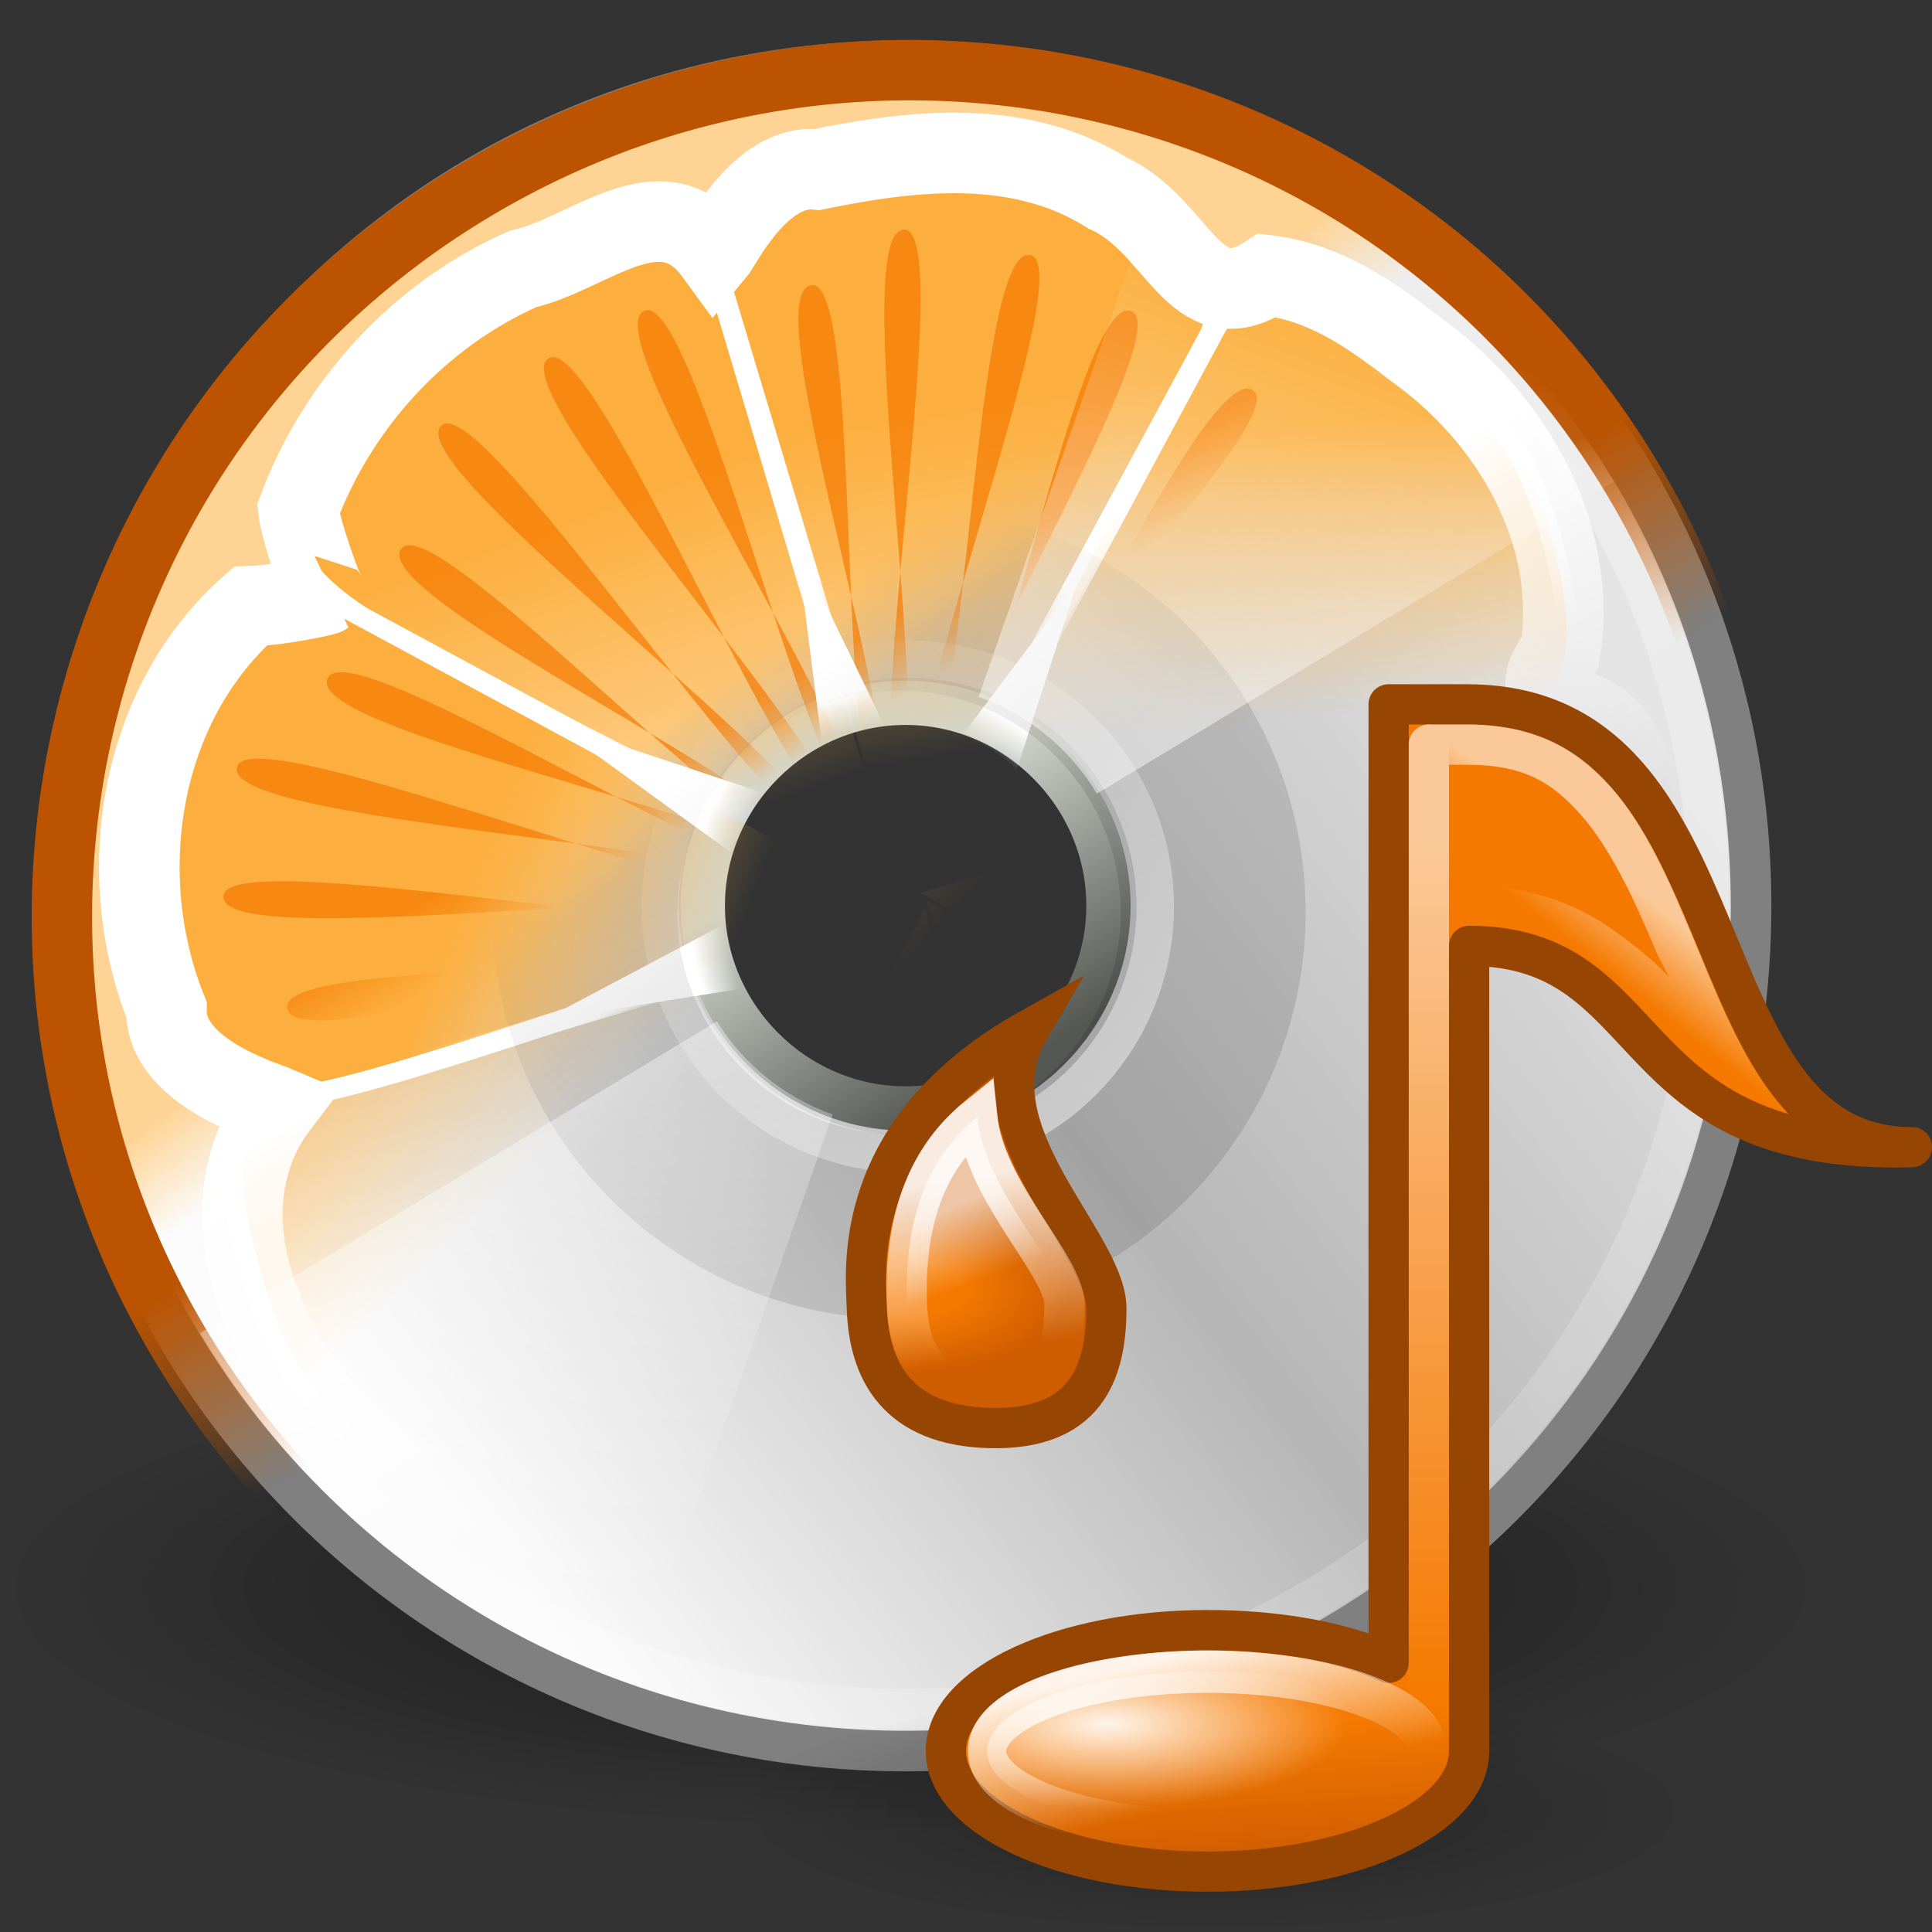 <?xml version="1.0" encoding="UTF-8" standalone="no"?>
<!-- Created with Inkscape (http://www.inkscape.org/) -->
<svg
   xmlns:dc="http://purl.org/dc/elements/1.1/"
   xmlns:cc="http://web.resource.org/cc/"
   xmlns:rdf="http://www.w3.org/1999/02/22-rdf-syntax-ns#"
   xmlns:svg="http://www.w3.org/2000/svg"
   xmlns="http://www.w3.org/2000/svg"
   xmlns:xlink="http://www.w3.org/1999/xlink"
   xmlns:sodipodi="http://inkscape.sourceforge.net/DTD/sodipodi-0.dtd"
   xmlns:inkscape="http://www.inkscape.org/namespaces/inkscape"
   width="48"
   height="48"
   id="svg3077"
   sodipodi:version="0.32"
   inkscape:version="0.43"
   sodipodi:docbase="/home/lapo/Desktop/Grafica/Icone/sound juicer/hicolor/scalable/apps"
   sodipodi:docname="sound-juicer-new.svg"
   version="1.0"
   inkscape:export-filename="/home/lapo/Desktop/sj48-nuovo.png"
   inkscape:export-xdpi="90"
   inkscape:export-ydpi="90">
  <rect width="100%" height="100%" fill="#333333" stroke="none"/>
  <defs
     id="defs3">
    <linearGradient
       id="linearGradient3233"
       inkscape:collect="always">
      <stop
         id="stop3235"
         offset="0"
         style="stop-color:#d3d7cf" />
      <stop
         id="stop3237"
         offset="1"
         style="stop-color:#555753" />
    </linearGradient>
    <linearGradient
       inkscape:collect="always"
       id="linearGradient2576">
      <stop
         style="stop-color:#ffffff;stop-opacity:1;"
         offset="0"
         id="stop2578" />
      <stop
         style="stop-color:#ffffff;stop-opacity:0;"
         offset="1"
         id="stop2580" />
    </linearGradient>
    <linearGradient
       inkscape:collect="always"
       id="linearGradient2587">
      <stop
         style="stop-color:#000000;stop-opacity:1;"
         offset="0"
         id="stop2589" />
      <stop
         style="stop-color:#000000;stop-opacity:0;"
         offset="1"
         id="stop2591" />
    </linearGradient>
    <linearGradient
       inkscape:collect="always"
       id="linearGradient2508">
      <stop
         style="stop-color:#ffffff;stop-opacity:1;"
         offset="0"
         id="stop2510" />
      <stop
         style="stop-color:#ffffff;stop-opacity:0;"
         offset="1"
         id="stop2512" />
    </linearGradient>
    <linearGradient
       inkscape:collect="always"
       id="linearGradient2498">
      <stop
         style="stop-color:#ce5c00"
         offset="0"
         id="stop2500" />
      <stop
         style="stop-color:#f57900"
         offset="1"
         id="stop2502" />
    </linearGradient>
    <linearGradient
       id="linearGradient2490">
      <stop
         style="stop-color:#ffffff;stop-opacity:0.738"
         offset="0"
         id="stop2492" />
      <stop
         style="stop-color:#ffffff;stop-opacity:0;"
         offset="1"
         id="stop2494" />
    </linearGradient>
    <linearGradient
       inkscape:collect="always"
       id="linearGradient2429">
      <stop
         style="stop-color:#ffffff;stop-opacity:1;"
         offset="0"
         id="stop2431" />
      <stop
         style="stop-color:#ffffff;stop-opacity:0;"
         offset="1"
         id="stop2433" />
    </linearGradient>
    <linearGradient
       id="linearGradient2421">
      <stop
         style="stop-color:#f57900;stop-opacity:1;"
         offset="0"
         id="stop2423" />
      <stop
         id="stop2437"
         offset="0.333"
         style="stop-color:#f57900;stop-opacity:1;" />
      <stop
         style="stop-color:#ce5c00;stop-opacity:1;"
         offset="1"
         id="stop2425" />
    </linearGradient>
    <linearGradient
       inkscape:collect="always"
       id="linearGradient2397">
      <stop
         style="stop-color:#ffffff;stop-opacity:1;"
         offset="0"
         id="stop2399" />
      <stop
         style="stop-color:#ffffff;stop-opacity:0;"
         offset="1"
         id="stop2401" />
    </linearGradient>
    <linearGradient
       id="linearGradient2773">
      <stop
         style="stop-color:#ffffff;stop-opacity:0;"
         offset="0"
         id="stop2775" />
      <stop
         id="stop1465"
         offset="0.833"
         style="stop-color:#ffffff;stop-opacity:0;" />
      <stop
         style="stop-color:#ffffff;stop-opacity:1;"
         offset="1"
         id="stop2777" />
    </linearGradient>
    <linearGradient
       inkscape:collect="always"
       id="linearGradient2763">
      <stop
         style="stop-color:#f57900;stop-opacity:1;"
         offset="0"
         id="stop2765" />
      <stop
         style="stop-color:#f57900;stop-opacity:0;"
         offset="1"
         id="stop2767" />
    </linearGradient>
    <linearGradient
       inkscape:collect="always"
       id="linearGradient2662">
      <stop
         style="stop-color:#ffffff;stop-opacity:1;"
         offset="0"
         id="stop2664" />
      <stop
         style="stop-color:#ffffff;stop-opacity:0;"
         offset="1"
         id="stop2666" />
    </linearGradient>
    <linearGradient
       inkscape:collect="always"
       id="linearGradient2654">
      <stop
         style="stop-color:#ffffff;stop-opacity:1;"
         offset="0"
         id="stop2656" />
      <stop
         style="stop-color:#ffffff;stop-opacity:0;"
         offset="1"
         id="stop2658" />
    </linearGradient>
    <linearGradient
       inkscape:collect="always"
       id="linearGradient2646">
      <stop
         style="stop-color:#fcaf3e;stop-opacity:1;"
         offset="0"
         id="stop2648" />
      <stop
         style="stop-color:#fcaf3e;stop-opacity:0;"
         offset="1"
         id="stop2650" />
    </linearGradient>
    <linearGradient
       inkscape:collect="always"
       id="linearGradient2530">
      <stop
         style="stop-color:#fed393;stop-opacity:1;"
         offset="0"
         id="stop2532" />
      <stop
         style="stop-color:#fed393;stop-opacity:0;"
         offset="1"
         id="stop2534" />
    </linearGradient>
    <linearGradient
       id="linearGradient2522">
      <stop
         style="stop-color:#bb5300;stop-opacity:1;"
         offset="0"
         id="stop2524" />
      <stop
         style="stop-color:#ce5c00;stop-opacity:0;"
         offset="1"
         id="stop2526" />
    </linearGradient>
    <linearGradient
       inkscape:collect="always"
       id="linearGradient23419">
      <stop
         style="stop-color:#000000;stop-opacity:1;"
         offset="0"
         id="stop23421" />
      <stop
         style="stop-color:#000000;stop-opacity:0;"
         offset="1"
         id="stop23423" />
    </linearGradient>
    <linearGradient
       inkscape:collect="always"
       id="linearGradient6036">
      <stop
         style="stop-color:#ffffff;stop-opacity:1;"
         offset="0"
         id="stop6038" />
      <stop
         style="stop-color:#ffffff;stop-opacity:0;"
         offset="1"
         id="stop6040" />
    </linearGradient>
    <linearGradient
       inkscape:collect="always"
       id="linearGradient6028">
      <stop
         style="stop-color:#ffffff;stop-opacity:1;"
         offset="0"
         id="stop6030" />
      <stop
         style="stop-color:#ffffff;stop-opacity:0;"
         offset="1"
         id="stop6032" />
    </linearGradient>
    <linearGradient
       id="linearGradient4236">
      <stop
         style="stop-color:#ffffff;stop-opacity:0;"
         offset="0"
         id="stop4238" />
      <stop
         style="stop-color:#ffffff;stop-opacity:0.604;"
         offset="1"
         id="stop4240" />
    </linearGradient>
    <linearGradient
       id="aigrd2"
       gradientUnits="userSpaceOnUse"
       x1="12.274"
       y1="32.416"
       x2="35.391"
       y2="14.203">
      <stop
         offset="0"
         style="stop-color:#FBFBFB"
         id="stop3043" />
      <stop
         offset="0.5"
         style="stop-color:#B6B6B6"
         id="stop3045" />
      <stop
         offset="1"
         style="stop-color:#E4E4E4"
         id="stop3047" />
    </linearGradient>
    <linearGradient
       id="aigrd1"
       gradientUnits="userSpaceOnUse"
       x1="14.997"
       y1="11.188"
       x2="32.511"
       y2="34.307">
      <stop
         offset="0"
         style="stop-color:#EBEBEB"
         id="stop3034" />
      <stop
         offset="0.5"
         style="stop-color:#FFFFFF"
         id="stop3036" />
      <stop
         offset="1"
         style="stop-color:#EBEBEB"
         id="stop3038" />
    </linearGradient>
    <linearGradient
       inkscape:collect="always"
       xlink:href="#linearGradient2646"
       id="linearGradient2652"
       x1="21.437"
       y1="13.453"
       x2="21.437"
       y2="25.461"
       gradientUnits="userSpaceOnUse"
       gradientTransform="matrix(0.966,-0.259,0.259,0.966,-5.532,7.18)" />
    <linearGradient
       inkscape:collect="always"
       xlink:href="#linearGradient2662"
       id="linearGradient2668"
       x1="19.66"
       y1="19.959"
       x2="19.66"
       y2="23.501"
       gradientUnits="userSpaceOnUse"
       gradientTransform="matrix(0.966,-0.259,0.259,0.966,-5.532,7.18)" />
    <linearGradient
       inkscape:collect="always"
       xlink:href="#linearGradient2530"
       id="linearGradient2315"
       gradientUnits="userSpaceOnUse"
       gradientTransform="matrix(0.998,3.888502e-4,3.888654e-4,0.997,0.274,-0.985)"
       x1="23.289"
       y1="18.364"
       x2="23.56"
       y2="20.904" />
    <linearGradient
       inkscape:collect="always"
       xlink:href="#linearGradient2522"
       id="linearGradient2317"
       gradientUnits="userSpaceOnUse"
       gradientTransform="matrix(0.998,3.888502e-4,3.888654e-4,0.997,0.274,-0.985)"
       x1="25.068"
       y1="24.253"
       x2="25.001"
       y2="29.901" />
    <linearGradient
       inkscape:collect="always"
       xlink:href="#linearGradient2646"
       id="linearGradient2319"
       gradientUnits="userSpaceOnUse"
       gradientTransform="matrix(0.866,-0.5,0.5,0.866,-9.016,15.548)"
       x1="28.686"
       y1="13.209"
       x2="24.876"
       y2="20.703" />
    <linearGradient
       inkscape:collect="always"
       xlink:href="#linearGradient2662"
       id="linearGradient2321"
       gradientUnits="userSpaceOnUse"
       gradientTransform="matrix(0.866,-0.5,0.5,0.866,-9.016,15.548)"
       x1="25.592"
       y1="16.584"
       x2="25.085"
       y2="19.678" />
    <linearGradient
       inkscape:collect="always"
       xlink:href="#linearGradient2646"
       id="linearGradient2323"
       gradientUnits="userSpaceOnUse"
       gradientTransform="matrix(0.866,-0.5,0.5,0.866,-9.016,15.548)"
       x1="21.437"
       y1="13.453"
       x2="21.437"
       y2="25.461" />
    <linearGradient
       inkscape:collect="always"
       xlink:href="#linearGradient2662"
       id="linearGradient2325"
       gradientUnits="userSpaceOnUse"
       gradientTransform="matrix(0.866,-0.5,0.5,0.866,-9.016,15.548)"
       x1="19.66"
       y1="19.959"
       x2="19.66"
       y2="23.501" />
    <linearGradient
       inkscape:collect="always"
       xlink:href="#linearGradient2646"
       id="linearGradient2327"
       gradientUnits="userSpaceOnUse"
       gradientTransform="matrix(0.866,-0.5,0.5,0.866,-9.016,15.548)"
       x1="32.416"
       y1="15.366"
       x2="27.183"
       y2="22.061" />
    <linearGradient
       inkscape:collect="always"
       xlink:href="#linearGradient2662"
       id="linearGradient2329"
       gradientUnits="userSpaceOnUse"
       gradientTransform="matrix(0.866,-0.5,0.5,0.866,-9.016,15.548)"
       x1="30.893"
       y1="19.401"
       x2="28.312"
       y2="21.643" />
    <linearGradient
       inkscape:collect="always"
       xlink:href="#linearGradient2646"
       id="linearGradient2331"
       gradientUnits="userSpaceOnUse"
       gradientTransform="matrix(0.866,-0.5,0.5,0.866,-9.016,15.548)"
       x1="21.437"
       y1="13.453"
       x2="21.437"
       y2="25.461" />
    <linearGradient
       inkscape:collect="always"
       xlink:href="#linearGradient2662"
       id="linearGradient2333"
       gradientUnits="userSpaceOnUse"
       gradientTransform="matrix(0.866,-0.5,0.5,0.866,-9.016,15.548)"
       x1="19.66"
       y1="19.959"
       x2="19.66"
       y2="23.501" />
    <linearGradient
       inkscape:collect="always"
       xlink:href="#linearGradient2646"
       id="linearGradient2335"
       gradientUnits="userSpaceOnUse"
       gradientTransform="matrix(0.866,-0.5,0.5,0.866,-9.016,15.548)"
       x1="35.611"
       y1="19.649"
       x2="30.818"
       y2="25.036" />
    <linearGradient
       inkscape:collect="always"
       xlink:href="#linearGradient2662"
       id="linearGradient2337"
       gradientUnits="userSpaceOnUse"
       gradientTransform="matrix(0.866,-0.5,0.5,0.866,-9.016,15.548)"
       x1="32.687"
       y1="19.639"
       x2="30"
       y2="23.002" />
    <linearGradient
       inkscape:collect="always"
       xlink:href="#linearGradient2646"
       id="linearGradient2339"
       gradientUnits="userSpaceOnUse"
       gradientTransform="matrix(0.866,-0.5,0.5,0.866,-9.016,15.548)"
       x1="21.437"
       y1="13.453"
       x2="21.144"
       y2="22.364" />
    <linearGradient
       inkscape:collect="always"
       xlink:href="#linearGradient2662"
       id="linearGradient2341"
       gradientUnits="userSpaceOnUse"
       gradientTransform="matrix(0.866,-0.5,0.5,0.866,-9.016,15.548)"
       x1="19.66"
       y1="19.959"
       x2="19.975"
       y2="22.187" />
    <linearGradient
       inkscape:collect="always"
       xlink:href="#linearGradient2646"
       id="linearGradient2343"
       gradientUnits="userSpaceOnUse"
       gradientTransform="matrix(0.866,-0.5,0.5,0.866,-9.016,15.548)"
       x1="21.437"
       y1="13.453"
       x2="21.437"
       y2="25.461" />
    <linearGradient
       inkscape:collect="always"
       xlink:href="#linearGradient2662"
       id="linearGradient2345"
       gradientUnits="userSpaceOnUse"
       gradientTransform="matrix(0.866,-0.5,0.5,0.866,-9.016,15.548)"
       x1="19.66"
       y1="19.959"
       x2="19.66"
       y2="23.501" />
    <linearGradient
       inkscape:collect="always"
       xlink:href="#linearGradient2646"
       id="linearGradient2347"
       gradientUnits="userSpaceOnUse"
       gradientTransform="matrix(0.866,-0.5,0.5,0.866,-9.016,15.548)"
       x1="20.262"
       y1="15.123"
       x2="22.75"
       y2="21.351" />
    <linearGradient
       inkscape:collect="always"
       xlink:href="#linearGradient2662"
       id="linearGradient2349"
       gradientUnits="userSpaceOnUse"
       gradientTransform="matrix(0.866,-0.5,0.5,0.866,-9.016,15.548)"
       x1="19.788"
       y1="18.636"
       x2="20.919"
       y2="20.15" />
    <linearGradient
       inkscape:collect="always"
       xlink:href="#linearGradient2654"
       id="linearGradient2351"
       gradientUnits="userSpaceOnUse"
       x1="18.038"
       y1="21.327"
       x2="17.778"
       y2="31.255" />
    <linearGradient
       inkscape:collect="always"
       xlink:href="#linearGradient2397"
       id="linearGradient2405"
       x1="33.217"
       y1="39.564"
       x2="33.99"
       y2="42.939"
       gradientUnits="userSpaceOnUse" />
    <radialGradient
       inkscape:collect="always"
       xlink:href="#linearGradient23419"
       id="radialGradient2445"
       gradientUnits="userSpaceOnUse"
       gradientTransform="matrix(1,0,0,0.25,-2.162007e-15,31.227)"
       cx="23.335"
       cy="41.636"
       fx="23.335"
       fy="41.636"
       r="22.627" />
    <radialGradient
       inkscape:collect="always"
       xlink:href="#linearGradient2421"
       id="radialGradient2457"
       gradientUnits="userSpaceOnUse"
       gradientTransform="matrix(1.254335e-15,-0.613,1.115,-1.036763e-7,-7.514,40.168)"
       cx="29.606"
       cy="30.65"
       fx="29.606"
       fy="30.65"
       r="3.475" />
    <linearGradient
       inkscape:collect="always"
       xlink:href="#linearGradient2429"
       id="linearGradient2459"
       gradientUnits="userSpaceOnUse"
       gradientTransform="translate(0,-10)"
       x1="27.734"
       y1="29.289"
       x2="28.486"
       y2="33.681" />
    <linearGradient
       inkscape:collect="always"
       xlink:href="#linearGradient2490"
       id="linearGradient2496"
       x1="27.312"
       y1="20.125"
       x2="27.986"
       y2="21.938"
       gradientUnits="userSpaceOnUse" />
    <radialGradient
       inkscape:collect="always"
       xlink:href="#linearGradient2508"
       id="radialGradient2514"
       cx="31.221"
       cy="39.533"
       fx="31.221"
       fy="39.533"
       r="6.187"
       gradientTransform="matrix(1.003,6.71686e-6,-2.649469e-6,0.32,-0.121,28.595)"
       gradientUnits="userSpaceOnUse" />
    <linearGradient
       inkscape:collect="always"
       xlink:href="#aigrd1"
       id="linearGradient1690"
       gradientUnits="userSpaceOnUse"
       gradientTransform="matrix(1.19,0,0,1.19,-4.809,-3.48)"
       x1="14.997"
       y1="11.188"
       x2="32.511"
       y2="34.307" />
    <linearGradient
       inkscape:collect="always"
       xlink:href="#aigrd2"
       id="linearGradient1692"
       gradientUnits="userSpaceOnUse"
       gradientTransform="matrix(1.19,0,0,1.19,-4.809,-3.48)"
       x1="12.274"
       y1="32.416"
       x2="35.391"
       y2="14.203" />
    <linearGradient
       inkscape:collect="always"
       xlink:href="#linearGradient6036"
       id="linearGradient1696"
       gradientUnits="userSpaceOnUse"
       gradientTransform="translate(-0.585,-0.98)"
       x1="10.502"
       y1="3.61"
       x2="48.799"
       y2="54.698" />
    <linearGradient
       inkscape:collect="always"
       xlink:href="#linearGradient6028"
       id="linearGradient1698"
       gradientUnits="userSpaceOnUse"
       x1="28.703"
       y1="31.495"
       x2="17.743"
       y2="18.367" />
    <radialGradient
       inkscape:collect="always"
       xlink:href="#linearGradient23419"
       id="radialGradient1701"
       gradientUnits="userSpaceOnUse"
       gradientTransform="matrix(1,0,0,0.25,-1.171286e-14,31.227)"
       cx="23.335"
       cy="41.636"
       fx="23.335"
       fy="41.636"
       r="22.627" />
    <linearGradient
       inkscape:collect="always"
       xlink:href="#linearGradient2587"
       id="linearGradient2593"
       x1="18.712"
       y1="27.933"
       x2="15"
       y2="23.247"
       gradientUnits="userSpaceOnUse" />
    <linearGradient
       inkscape:collect="always"
       xlink:href="#linearGradient4236"
       id="linearGradient3485"
       gradientUnits="userSpaceOnUse"
       x1="32.203"
       y1="6.776"
       x2="28.257"
       y2="17.328" />
    <linearGradient
       inkscape:collect="always"
       xlink:href="#linearGradient4236"
       id="linearGradient3487"
       gradientUnits="userSpaceOnUse"
       x1="25.138"
       y1="36.176"
       x2="19.162"
       y2="22.89" />
    <linearGradient
       inkscape:collect="always"
       xlink:href="#linearGradient2763"
       id="linearGradient1453"
       gradientUnits="userSpaceOnUse"
       x1="24.219"
       y1="18.189"
       x2="24.158"
       y2="20.033" />
    <linearGradient
       inkscape:collect="always"
       xlink:href="#linearGradient2498"
       id="linearGradient1469"
       gradientUnits="userSpaceOnUse"
       x1="32.556"
       y1="46.229"
       x2="32.309"
       y2="42.814" />
    <linearGradient
       inkscape:collect="always"
       xlink:href="#linearGradient2576"
       id="linearGradient2582"
       x1="38.458"
       y1="20.309"
       x2="37.169"
       y2="21.931"
       gradientUnits="userSpaceOnUse" />
    <linearGradient
       inkscape:collect="always"
       xlink:href="#linearGradient2397"
       id="linearGradient2584"
       gradientUnits="userSpaceOnUse"
       gradientTransform="translate(-4,0.969)"
       x1="39.5"
       y1="19.848"
       x2="39.5"
       y2="41.395" />
    <radialGradient
       inkscape:collect="always"
       xlink:href="#linearGradient2773"
       id="radialGradient2323"
       gradientUnits="userSpaceOnUse"
       gradientTransform="matrix(0.35,-0.567,0.535,0.331,1.105,36.396)"
       cx="33.556"
       cy="21.553"
       fx="33.556"
       fy="21.553"
       r="8.331" />
    <linearGradient
       inkscape:collect="always"
       xlink:href="#linearGradient3233"
       id="linearGradient2358"
       x1="21.937"
       y1="20.029"
       x2="25.803"
       y2="26.148"
       gradientUnits="userSpaceOnUse" />
  </defs>
  <sodipodi:namedview
     id="base"
     pagecolor="#ffffff"
     bordercolor="#666666"
     borderopacity="1"
     inkscape:pageopacity="0"
     inkscape:pageshadow="2"
     inkscape:zoom="1"
     inkscape:cx="21.01632"
     inkscape:cy="21.782768"
     inkscape:current-layer="layer2"
     showgrid="false"
     inkscape:grid-bbox="false"
     inkscape:document-units="px"
     inkscape:window-width="917"
     inkscape:window-height="856"
     inkscape:window-x="727"
     inkscape:window-y="50"
     inkscape:showpageshadow="true"
     borderlayer="top"
     stroke="#ce5c00"
     fill="#d3d7cf"
     showguides="false"
     inkscape:guide-bbox="true"
     showborder="false"
     inkscape:grid-points="true"
     gridspacingx="0.5px"
     gridspacingy="0.5px"
     gridempspacing="2">
    <sodipodi:guide
       orientation="horizontal"
       position="25.5"
       id="guide2296" />
    <sodipodi:guide
       orientation="vertical"
       position="22.5"
       id="guide3475" />
  </sodipodi:namedview>
  <g
     inkscape:groupmode="layer"
     id="layer2"
     inkscape:label="New CD"
     style="display:inline">
    <path
       transform="matrix(1,0,0,1.066,-0.707,-4.942)"
       inkscape:r_cy="true"
       inkscape:r_cx="true"
       d="M 45.962 41.636 A 22.627 5.657 0 1 1  0.707,41.636 A 22.627 5.657 0 1 1  45.962 41.636 z"
       sodipodi:ry="5.6568542"
       sodipodi:rx="22.627417"
       sodipodi:cy="41.63604"
       sodipodi:cx="23.334524"
       id="path1633"
       style="opacity:0.55;color:#000000;fill:url(#radialGradient1701);fill-opacity:1;fill-rule:evenodd;stroke:none;stroke-width:2;stroke-linecap:butt;stroke-linejoin:miter;marker:none;marker-start:none;marker-mid:none;marker-end:none;stroke-miterlimit:4;stroke-dasharray:none;stroke-dashoffset:0;stroke-opacity:1;visibility:visible;display:inline;overflow:visible"
       sodipodi:type="arc" />
    <g
       style="display:inline"
       inkscape:label="Layer 1"
       id="g1631"
       transform="matrix(1.008,0,0,1.008,-1.448,-1.708)">
      <path
         style="fill:url(#linearGradient1690);fill-rule:nonzero;stroke:none;stroke-miterlimit:4"
         d="M 23.762,3.187 C 12.215,3.187 2.929,12.473 2.929,24.02 C 2.929,35.568 12.215,44.854 23.762,44.854 C 35.31,44.854 44.596,35.568 44.596,24.02 C 44.596,12.473 35.31,3.187 23.762,3.187 L 23.762,3.187 z M 23.762,29.02 C 21.024,29.02 18.762,26.758 18.762,24.02 C 18.762,21.282 21.024,19.02 23.762,19.02 C 26.501,19.02 28.762,21.282 28.762,24.02 C 28.762,26.758 26.501,29.02 23.762,29.02 z "
         id="path1635"
         inkscape:r_cx="true"
         inkscape:r_cy="true" />
      <path
         style="fill:url(#linearGradient1692);fill-rule:nonzero;stroke:#808080;stroke-miterlimit:4;stroke-opacity:1"
         d="M 23.762,3.187 C 12.215,3.187 2.929,12.473 2.929,24.02 C 2.929,35.568 12.215,44.854 23.762,44.854 C 35.31,44.854 44.596,35.568 44.596,24.02 C 44.596,12.473 35.31,3.187 23.762,3.187 L 23.762,3.187 z M 23.762,29.02 C 21.024,29.02 18.762,26.758 18.762,24.02 C 18.762,21.282 21.024,19.02 23.762,19.02 C 26.501,19.02 28.762,21.282 28.762,24.02 C 28.762,26.758 26.501,29.02 23.762,29.02 z "
         id="path1637"
         inkscape:r_cx="true"
         inkscape:r_cy="true" />
      <path
         sodipodi:nodetypes="cccccc"
         id="path1642"
         d="M 23.762,4.223 C 12.789,4.223 3.965,13.047 3.965,24.02 C 3.965,34.994 12.789,43.818 23.762,43.818 C 34.736,43.818 43.56,34.994 43.56,24.02 C 43.56,13.047 34.736,4.223 23.762,4.223 L 23.762,4.223 z "
         style="opacity:0.546;fill:none;fill-rule:nonzero;stroke:url(#linearGradient1696);stroke-miterlimit:4;stroke-opacity:1"
         inkscape:r_cx="true"
         inkscape:r_cy="true" />
      <path
         transform="translate(-0.496,-0.891)"
         d="M 30.406 24.931 A 6.099 6.099 0 1 1  18.208,24.931 A 6.099 6.099 0 1 1  30.406 24.931 z"
         sodipodi:ry="6.0987959"
         sodipodi:rx="6.0987959"
         sodipodi:cy="24.930641"
         sodipodi:cx="24.306795"
         id="path1644"
         style="opacity:0.672;color:#000000;fill:none;fill-opacity:0.316;fill-rule:nonzero;stroke:url(#linearGradient1698);stroke-width:0.923;stroke-linecap:butt;stroke-linejoin:miter;marker:none;marker-start:none;marker-mid:none;marker-end:none;stroke-miterlimit:4;stroke-dashoffset:0;stroke-opacity:1;visibility:visible;display:inline;overflow:visible"
         sodipodi:type="arc"
         inkscape:r_cx="true"
         inkscape:r_cy="true" />
    </g>
    <path
       style="fill:none;fill-opacity:1;fill-rule:nonzero;stroke:url(#linearGradient2358);stroke-width:1.1;stroke-miterlimit:4;stroke-dasharray:none;stroke-opacity:1;display:inline"
       d="M 22.5,27.539 C 19.741,27.539 17.461,25.259 17.461,22.5 C 17.461,19.741 19.741,17.461 22.5,17.461 C 25.259,17.461 27.539,19.741 27.539,22.5 C 27.539,25.259 25.259,27.539 22.5,27.539 z "
       id="path1461"
       inkscape:r_cx="true"
       inkscape:r_cy="true"
       sodipodi:nodetypes="csssc" />
  </g>
  <g
     inkscape:groupmode="layer"
     id="layer4"
     inkscape:label="Arancia"
     style="display:inline">
    <g
       id="g2300"
       transform="matrix(0.851,-0.526,0.526,0.851,-11.288,14.559)">
      <path
         id="path2292"
         d="M 45.485,24.65 C 45.49,36.169 36.087,45.514 24.498,45.51 C 12.908,45.505 3.499,36.153 3.494,24.634 C 3.49,13.115 12.892,3.77 24.482,3.775 C 36.071,3.779 45.481,13.132 45.485,24.65 z "
         style="color:#000000;fill:url(#linearGradient2315);fill-opacity:1;fill-rule:nonzero;stroke:url(#linearGradient2317);stroke-width:1.5;stroke-linecap:square;stroke-linejoin:miter;marker:none;marker-start:none;marker-mid:none;marker-end:none;stroke-miterlimit:4;stroke-dasharray:none;stroke-dashoffset:0;stroke-opacity:1;visibility:visible;display:inline;overflow:visible" />
      <g
         transform="matrix(0.966,0.259,-0.259,0.966,7.202,-5.504)"
         style="fill:url(#linearGradient2652);fill-opacity:1;stroke:url(#linearGradient2668)"
         id="g2636">
        <path
           style="color:#000000;fill:url(#linearGradient2319);fill-opacity:1;fill-rule:nonzero;stroke:url(#linearGradient2321);stroke-width:0.5;stroke-linecap:square;stroke-linejoin:miter;marker:none;marker-start:none;marker-mid:none;marker-end:none;stroke-miterlimit:4;stroke-dasharray:none;stroke-dashoffset:0;stroke-opacity:1;visibility:visible;display:inline;overflow:visible"
           d="M 13.344,13.344 C 14.897,15.437 21.191,20.853 24.5,24.5 L 24.527,7.719 C 24.527,6.388 22.929,6.053 20.335,6.053 C 17.83,6.053 16.6,6.691 14.359,8.697 C 12.329,10.514 12.055,11.606 13.344,13.344 z "
           id="path2298"
           sodipodi:nodetypes="ccczzs" />
        <path
           sodipodi:nodetypes="ccczzs"
           id="use2349"
           d="M 36.212,35.656 C 34.658,33.563 28.365,28.147 25.055,24.5 L 25.028,41.281 C 25.028,42.612 26.627,42.947 29.22,42.947 C 31.726,42.947 32.955,42.309 35.197,40.303 C 37.227,38.486 37.501,37.394 36.212,35.656 z "
           style="color:#000000;fill:url(#linearGradient2323);fill-opacity:1;fill-rule:nonzero;stroke:url(#linearGradient2325);stroke-width:0.5;stroke-linecap:square;stroke-linejoin:miter;marker:none;marker-start:none;marker-mid:none;marker-end:none;stroke-miterlimit:4;stroke-dasharray:none;stroke-dashoffset:0;stroke-opacity:1;visibility:visible;display:inline;overflow:visible" />
        <path
           style="color:#000000;fill:url(#linearGradient2327);fill-opacity:1;fill-rule:nonzero;stroke:url(#linearGradient2329);stroke-width:0.5;stroke-linecap:square;stroke-linejoin:miter;marker:none;marker-start:none;marker-mid:none;marker-end:none;stroke-miterlimit:4;stroke-dasharray:none;stroke-dashoffset:0;stroke-opacity:1;visibility:visible;display:inline;overflow:visible"
           d="M 24.581,8.526 L 24.581,24.304 L 35.776,13.147 C 36.718,12.206 36.012,10.651 34.178,8.817 C 32.407,7.045 31.086,6.627 28.083,6.46 C 25.362,6.31 24.581,6.991 24.581,8.526 z "
           id="path2360"
           sodipodi:nodetypes="ccczzs" />
        <path
           sodipodi:nodetypes="ccczzs"
           id="use2362"
           d="M 24.974,40.474 C 25.356,37.895 24.735,29.615 24.974,24.696 L 13.089,36.543 C 12.148,37.484 13.041,38.851 14.875,40.685 C 16.647,42.457 17.967,42.875 20.971,43.042 C 23.691,43.192 24.657,42.614 24.974,40.474 z "
           style="color:#000000;fill:url(#linearGradient2331);fill-opacity:1;fill-rule:nonzero;stroke:url(#linearGradient2333);stroke-width:0.5;stroke-linecap:square;stroke-linejoin:miter;marker:none;marker-start:none;marker-mid:none;marker-end:none;stroke-miterlimit:4;stroke-dasharray:none;stroke-dashoffset:0;stroke-opacity:1;visibility:visible;display:inline;overflow:visible" />
        <path
           style="color:#000000;fill:url(#linearGradient2335);fill-opacity:1;fill-rule:nonzero;stroke:url(#linearGradient2337);stroke-width:0.5;stroke-linecap:square;stroke-linejoin:miter;marker:none;marker-start:none;marker-mid:none;marker-end:none;stroke-miterlimit:4;stroke-dasharray:none;stroke-dashoffset:0;stroke-opacity:1;visibility:visible;display:inline;overflow:visible"
           d="M 35.934,13.066 L 24.778,24.222 L 40.582,24.25 C 41.914,24.25 42.514,22.651 42.514,20.058 C 42.514,17.552 41.877,16.322 39.871,14.081 C 38.054,12.051 37.02,11.98 35.934,13.066 z "
           id="path2366"
           sodipodi:nodetypes="ccczzs" />
        <path
           sodipodi:nodetypes="ccczzs"
           id="use2368"
           d="M 13.622,35.934 C 15.715,34.381 21.131,28.087 24.778,24.778 L 7.997,24.75 C 6.666,24.75 6.331,26.349 6.331,28.942 C 6.331,31.448 6.969,32.678 8.975,34.919 C 10.792,36.949 11.884,37.223 13.622,35.934 z "
           style="color:#000000;fill:url(#linearGradient2339);fill-opacity:1;fill-rule:nonzero;stroke:url(#linearGradient2341);stroke-width:0.5;stroke-linecap:square;stroke-linejoin:miter;marker:none;marker-start:none;marker-mid:none;marker-end:none;stroke-miterlimit:4;stroke-dasharray:none;stroke-dashoffset:0;stroke-opacity:1;visibility:visible;display:inline;overflow:visible" />
        <path
           style="color:#000000;fill:url(#linearGradient2343);fill-opacity:1;fill-rule:nonzero;stroke:url(#linearGradient2345);stroke-width:0.5;stroke-linecap:square;stroke-linejoin:miter;marker:none;marker-start:none;marker-mid:none;marker-end:none;stroke-miterlimit:4;stroke-dasharray:none;stroke-dashoffset:0;stroke-opacity:1;visibility:visible;display:inline;overflow:visible"
           d="M 40.751,24.304 L 24.974,24.304 L 36.13,35.499 C 37.072,36.44 38.627,35.734 40.461,33.901 C 42.232,32.129 42.651,30.808 42.817,27.805 C 42.968,25.085 42.287,24.304 40.751,24.304 z "
           id="path2378"
           sodipodi:nodetypes="ccczzs" />
        <path
           sodipodi:nodetypes="ccczzs"
           id="use2380"
           d="M 8.804,24.696 C 11.383,25.078 19.662,24.458 24.581,24.696 L 12.735,12.811 C 11.793,11.87 10.427,12.764 8.593,14.597 C 6.821,16.369 6.402,17.689 6.236,20.693 C 6.086,23.413 6.664,24.379 8.804,24.696 z "
           style="color:#000000;fill:url(#linearGradient2347);fill-opacity:1;fill-rule:nonzero;stroke:url(#linearGradient2349);stroke-width:0.5;stroke-linecap:square;stroke-linejoin:miter;marker:none;marker-start:none;marker-mid:none;marker-end:none;stroke-miterlimit:4;stroke-dasharray:none;stroke-dashoffset:0;stroke-opacity:1;visibility:visible;display:inline;overflow:visible" />
      </g>
      <path
         sodipodi:nodetypes="cccccccccccccscccccccccc"
         id="path2384"
         d="M 24.783,6.063 C 21.97,5.675 19.097,6.51 16.902,8.205 C 16.657,8.713 16.325,10.354 16.36,10.364 C 16.306,10.367 15.241,9.983 14.619,9.627 C 10.972,10.252 8.205,13.497 7.583,17.054 C 6.746,18.354 8.438,20.237 8.659,20.551 C 6.946,21.212 5.992,22.868 5.739,24.499 C 5.005,27.498 6.472,30.527 8.361,32.788 C 9.115,33.184 11.334,32.616 9.918,33.866 C 9.62,36.495 11.555,38.768 13.506,40.267 C 15.304,41.273 17.821,42.599 19.791,41.438 C 20.3,40.678 21.166,40.31 20.863,41.613 C 22.162,43.524 24.779,43.734 26.888,43.819 C 29.201,43.627 33.016,42.13 33.048,40.966 L 33.122,38.313 L 34.583,38.788 C 38.682,38.336 41.594,34.32 41.743,30.374 C 41.862,29.068 39.861,28.415 41.688,27.704 C 43.634,25.457 43.717,22.12 42.614,19.465 C 42.11,18.131 41.585,16.847 40.427,15.918 C 38.242,15.986 39.209,13.695 38.129,12.1 C 36.997,9.778 34.594,8.646 32.298,7.804 C 31.183,6.936 29.284,8.144 29.045,8.223 C 28.872,6.011 26.371,6.614 24.783,6.063 z "
         style="color:#000000;fill:none;fill-opacity:1;fill-rule:nonzero;stroke:url(#linearGradient2351);stroke-width:2;stroke-linecap:square;stroke-linejoin:miter;marker:none;marker-start:none;marker-mid:none;marker-end:none;stroke-miterlimit:4;stroke-dasharray:none;stroke-dashoffset:0;stroke-opacity:1;visibility:visible;display:inline;overflow:visible" />
      <path
         transform="matrix(1,-3.037338e-2,3.037338e-2,1,-0.735,0.758)"
         style="opacity:0.7;color:#000000;fill:url(#linearGradient1453);fill-opacity:1;fill-rule:nonzero;stroke:none;stroke-width:0.5;stroke-linecap:square;stroke-linejoin:miter;marker:none;marker-start:none;marker-mid:none;marker-end:none;stroke-miterlimit:4;stroke-dashoffset:0;stroke-opacity:1;visibility:visible;display:inline;overflow:visible"
         d="M 12.577,12.496 C 13.532,11.373 21.852,23.893 22.989,22.955 C 24.128,22.014 14.511,12.818 15.664,11.893 C 16.814,10.972 22.036,23.388 23.33,22.681 C 24.627,21.973 17.649,10.905 18.956,10.216 C 20.26,9.529 22.313,22.926 23.717,22.477 C 25.125,22.027 20.06,8.638 21.474,8.209 C 22.885,7.78 22.672,22.525 24.135,22.35 C 25.603,22.175 23.146,8.431 24.616,8.277 C 26.082,8.124 23.1,22.2 24.57,22.305 C 26.044,22.41 25.782,8.474 27.255,8.601 C 28.724,8.728 23.582,21.961 25.006,22.342 C 26.434,22.725 29.627,9.938 31.049,10.342 C 32.467,10.744 24.101,21.818 25.426,22.462 C 26.756,23.108 32.424,9.797 33.744,10.463 C 35.06,11.126 24.637,21.775 25.817,22.659 C 27,23.544 34.841,11.808 36.011,12.711 C 37.178,13.612 25.172,21.835 26.163,22.926 C 27.157,24.019 36.36,14.148 37.338,15.257 C 38.314,16.362 25.685,21.995 26.452,23.254 C 27.222,24.516 38.027,17.276 38.777,18.549 C 39.526,19.819 26.159,22.249 26.675,23.63 C 27.191,25.015 40.453,19.43 40.95,20.822 C 41.445,22.211 26.577,22.589 26.821,24.042 C 27.066,25.5 41.246,22.455 41.47,23.916 C 41.693,25.373 26.923,23.001 26.888,24.474 C 26.852,25.952 41.033,25.087 40.977,26.564 C 40.92,28.037 27.184,23.471 26.871,24.911 C 26.557,26.356 40.645,28.19 40.31,29.63 C 39.975,31.065 27.352,23.982 26.772,25.337 C 26.19,26.696 39.676,31.163 39.075,32.514 C 38.475,33.86 27.42,24.516 26.594,25.737 C 25.765,26.961 38.163,33.9 37.316,35.112 C 36.472,36.32 27.385,25.053 26.343,26.095 C 25.298,27.14 36.158,36.3 35.098,37.33 C 34.04,38.357 27.25,25.574 26.029,26.4 C 24.805,27.228 33.736,38.278 32.5,39.088 C 31.267,39.897 27.019,26.059 25.664,26.64 C 24.305,27.221 30.983,39.762 29.616,40.323 C 28.253,40.884 26.699,26.493 25.259,26.806 C 23.815,27.12 27.999,40.697 26.55,40.99 C 25.106,41.283 26.304,26.857 24.831,26.893 C 23.353,26.928 24.892,41.051 23.414,41.065 C 21.94,41.079 25.847,27.141 24.393,26.897 C 22.936,26.651 21.774,40.811 20.32,40.545 C 18.87,40.279 25.344,27.333 23.963,26.818 C 22.578,26.301 18.758,39.985 17.381,39.448 C 16.007,38.913 24.814,27.426 23.556,26.659 C 22.294,25.89 15.952,38.603 14.702,37.816 C 13.454,37.03 24.276,27.417 23.186,26.426 C 22.092,25.432 13.459,36.715 12.38,35.705 C 11.304,34.698 23.75,27.307 22.867,26.127 C 21.981,24.944 11.369,34.39 10.5,33.194 C 9.634,32.001 23.254,27.099 22.61,25.773 C 21.964,24.444 9.756,31.711 9.129,30.372 C 8.505,29.037 22.806,26.801 22.424,25.377 C 22.042,23.949 8.679,28.775 8.317,27.341 C 7.957,25.912 22.423,26.423 22.317,24.953 C 22.212,23.479 8.596,26.177 8.512,24.701 C 8.429,23.229 22.118,25.98 22.293,24.516 C 22.468,23.049 9.204,23.392 9.401,21.927 C 9.597,20.466 21.902,25.487 22.351,24.083 C 22.801,22.675 9.858,19.58 10.329,18.179 C 10.798,16.781 21.784,24.962 22.49,23.668 C 23.199,22.371 9.804,16.276 10.531,14.989 C 11.256,13.706 21.767,24.424 22.705,23.288 C 23.646,22.148 11.62,13.622 12.577,12.496 z "
         id="path2736"
         sodipodi:nodetypes="csssssssssssssssssssssssssssssssssssssssssssssssssssssssssssssssssc" />
      <path
         style="color:#000000;fill:url(#radialGradient2323);fill-opacity:1;fill-rule:nonzero;stroke:none;stroke-width:0.5;stroke-linecap:square;stroke-linejoin:miter;marker:none;marker-start:none;marker-mid:none;marker-end:none;stroke-miterlimit:4;stroke-dashoffset:0;stroke-opacity:1;visibility:visible;display:inline;overflow:visible"
         d="M 24.157,21.637 L 26.973,15.434 L 26.261,22.314 L 32.389,19.935 L 27.269,24.28 L 21.514,24.748 L 15.372,22.191 L 22.191,22.645 L 19.465,16.008 L 24.157,21.637 z "
         id="path2771"
         sodipodi:nodetypes="cccccccccc" />
    </g>
  </g>
  <g
     inkscape:groupmode="layer"
     id="layer6"
     inkscape:label="Disco"
     style="display:inline">
    <path
       transform="translate(-1.429,-1.354)"
       style="opacity:0.11;fill:url(#linearGradient2593);fill-opacity:1;fill-rule:nonzero;stroke:none;stroke-miterlimit:4;display:inline"
       d="M 23.762,13.916 C 18.12,13.916 13.658,18.509 13.658,24.02 C 13.658,29.663 18.251,34.124 23.762,34.124 C 29.405,34.124 33.867,29.532 33.867,24.02 C 33.867,18.378 29.274,13.916 23.762,13.916 L 23.762,13.916 z M 23.762,29.532 C 20.744,29.532 18.251,27.038 18.251,24.02 C 18.251,21.002 20.744,18.509 23.762,18.509 C 26.781,18.509 29.274,21.002 29.274,24.02 C 29.274,27.038 26.781,29.532 23.762,29.532 z "
       id="path1640"
       inkscape:r_cx="true"
       inkscape:r_cy="true" />
  </g>
  <g
     inkscape:groupmode="layer"
     id="layer3"
     inkscape:label="Bagliori"
     style="display:inline">
    <path
       style="opacity:0.765;color:#000000;fill:url(#linearGradient3487);fill-opacity:1;fill-rule:nonzero;stroke:none;stroke-width:1;stroke-linecap:round;stroke-linejoin:round;marker:none;marker-start:none;marker-mid:none;marker-end:none;stroke-miterlimit:4;stroke-dasharray:none;stroke-dashoffset:0;stroke-opacity:1;visibility:visible;display:inline;overflow:visible"
       d="M 17.812,25.375 L 4.969,33.125 C 7.419,37.157 11.227,40.264 15.75,41.844 L 20.688,27.688 C 19.491,27.266 18.468,26.439 17.812,25.375 z "
       id="path2595"
       sodipodi:nodetypes="ccccc" />
    <path
       style="opacity:0.765;color:#000000;fill:url(#linearGradient3485);fill-opacity:1;fill-rule:nonzero;stroke:none;stroke-width:1;stroke-linecap:round;stroke-linejoin:round;marker:none;marker-start:none;marker-mid:none;marker-end:none;stroke-miterlimit:4;stroke-dasharray:none;stroke-dashoffset:0;stroke-opacity:1;visibility:visible;display:inline;overflow:visible"
       d="M 29.25,3.156 L 24.312,17.312 C 25.541,17.745 26.597,18.614 27.25,19.719 L 40.094,11.969 C 37.646,7.886 33.813,4.75 29.25,3.156 z "
       id="path3480" />
  </g>
  <g
     inkscape:groupmode="layer"
     id="layer5"
     inkscape:label="Nota"
     style="display:inline">
    <path
       sodipodi:type="arc"
       style="opacity:0.298;color:#000000;fill:url(#radialGradient2445);fill-opacity:1;fill-rule:evenodd;stroke:none;stroke-width:2;stroke-linecap:butt;stroke-linejoin:miter;marker:none;marker-start:none;marker-mid:none;marker-end:none;stroke-miterlimit:4;stroke-dasharray:none;stroke-dashoffset:0;stroke-opacity:1;visibility:visible;display:inline;overflow:visible"
       id="path2440"
       sodipodi:cx="23.334524"
       sodipodi:cy="41.63604"
       sodipodi:rx="22.627417"
       sodipodi:ry="5.6568542"
       d="M 45.962 41.636 A 22.627 5.657 0 1 1  0.707,41.636 A 22.627 5.657 0 1 1  45.962 41.636 z"
       inkscape:r_cx="true"
       inkscape:r_cy="true"
       transform="matrix(0.522,0,0,0.53,17.993,22.919)" />
    <path
       style="opacity:1;color:#000000;fill:url(#linearGradient1469);fill-opacity:1;fill-rule:nonzero;stroke:#974503;stroke-width:1;stroke-linecap:round;stroke-linejoin:round;marker:none;marker-start:none;marker-mid:none;marker-end:none;stroke-miterlimit:4;stroke-dashoffset:0;stroke-opacity:1;visibility:visible;display:inline;overflow:visible"
       d="M 34.5,17.5 L 34.5,41.312 C 33.333,40.789 31.748,40.5 30,40.5 C 26.419,40.5 23.5,41.836 23.5,43.5 C 23.5,45.164 26.419,46.5 30,46.5 C 33.581,46.5 36.5,45.164 36.5,43.5 L 36.5,23.5 C 41.299,23.5 40.137,28.707 47.5,28.5 C 41.749,28.515 43.605,17.553 36.5,17.5 L 34.5,17.5 z "
       id="rect2415"
       sodipodi:nodetypes="ccsssccccc" />
    <path
       sodipodi:type="arc"
       style="opacity:0.922;color:#000000;fill:url(#radialGradient2514);fill-opacity:1;fill-rule:nonzero;stroke:url(#linearGradient2405);stroke-width:0.984;stroke-linecap:square;stroke-linejoin:miter;marker:none;marker-start:none;marker-mid:none;marker-end:none;stroke-miterlimit:4;stroke-dasharray:none;stroke-dashoffset:0;stroke-opacity:1;visibility:visible;display:inline;overflow:visible"
       id="path2385"
       sodipodi:cx="33.786095"
       sodipodi:cy="41.87933"
       sodipodi:rx="5.6637621"
       sodipodi:ry="1.8473293"
       d="M 39.45 41.879 A 5.664 1.847 0 1 1  28.122,41.879 A 5.664 1.847 0 1 1  39.45 41.879 z"
       transform="matrix(0.967,0,0,1.069,-2.672,-1.261)" />
    <g
       style="display:inline"
       id="g2451"
       transform="translate(-4,10)">
      <path
         sodipodi:nodetypes="czscc"
         id="path2453"
         d="M 31.487,22.506 C 31.487,24.151 30.935,25.541 28.584,25.479 C 26.298,25.419 25.586,24.063 25.537,22.5 C 25.509,21.576 25.088,18.088 29.568,15.575 C 28.088,18.088 31.487,20.862 31.487,22.506 z "
         style="color:#000000;fill:url(#radialGradient2457);fill-opacity:1;fill-rule:nonzero;stroke:#974503;stroke-width:1;stroke-linecap:square;stroke-linejoin:miter;marker:none;marker-start:none;marker-mid:none;marker-end:none;stroke-miterlimit:4;stroke-dashoffset:0;stroke-opacity:1;visibility:visible;display:inline;overflow:visible" />
      <path
         sodipodi:nodetypes="czscc"
         id="path2455"
         d="M 30.447,22.409 C 30.447,23.755 30.1,24.551 28.564,24.549 C 27.076,24.548 26.563,23.652 26.528,22.307 C 26.473,20.175 27.105,18.706 28.278,17.758 C 28.469,19.626 30.447,21.451 30.447,22.409 z "
         style="opacity:0.878;color:#000000;fill:url(#linearGradient2496);fill-opacity:1.0;fill-rule:nonzero;stroke:url(#linearGradient2459);stroke-width:1;stroke-linecap:square;stroke-linejoin:miter;marker:none;marker-start:none;marker-mid:none;marker-end:none;stroke-miterlimit:4;stroke-dashoffset:0;stroke-opacity:1;visibility:visible;display:inline;overflow:visible" />
    </g>
    <g
       id="g2572"
       style="opacity:0.6">
      <path
         sodipodi:nodetypes="cc"
         id="path2387"
         d="M 35.5,42.5 L 35.5,18.5"
         style="opacity:1;fill:none;fill-opacity:1;fill-rule:evenodd;stroke:url(#linearGradient2584);stroke-width:1;stroke-linecap:round;stroke-linejoin:round;stroke-miterlimit:4;stroke-dasharray:none;stroke-opacity:1" />
      <path
         sodipodi:nodetypes="ccsscsccccsscsssccc"
         id="path2346"
         d="M 35.5,19 L 36.5,19 C 37.89,19.01 38.582,19.46 39.281,20.25 C 39.98,21.04 40.563,22.245 41.125,23.594 C 41.22,23.822 41.358,24.05 41.469,24.281 C 41.083,23.867 40.634,23.501 40.062,23.094 C 39.172,22.46 37.971,22 36.5,22 L 36,22 C 35.5,22 35.5,23 36,23 L 36.5,23 C 37.79,23 38.749,23.372 39.5,23.906 C 40.251,24.441 40.808,25.098 41.406,25.719 C 42.128,26.468 42.973,27.254 44.442,27.683 C 44.417,27.655 43.943,27.101 43.938,27.094 C 43.133,25.987 42.599,24.583 42.031,23.219 C 41.463,21.854 40.874,20.516 40.031,19.562 C 39.188,18.609 38.148,18.012 36.5,18 L 35.5,18 C 35,18 35,19 35.5,19 z "
         style="opacity:1;color:#000000;fill:url(#linearGradient2582);fill-opacity:1.0;fill-rule:nonzero;stroke:none;stroke-width:3;stroke-linecap:square;stroke-linejoin:round;marker:none;marker-start:none;marker-mid:none;marker-end:none;stroke-miterlimit:4;stroke-dasharray:none;stroke-dashoffset:0;stroke-opacity:1;visibility:visible;display:inline;overflow:visible" />
    </g>
  </g>
</svg>

